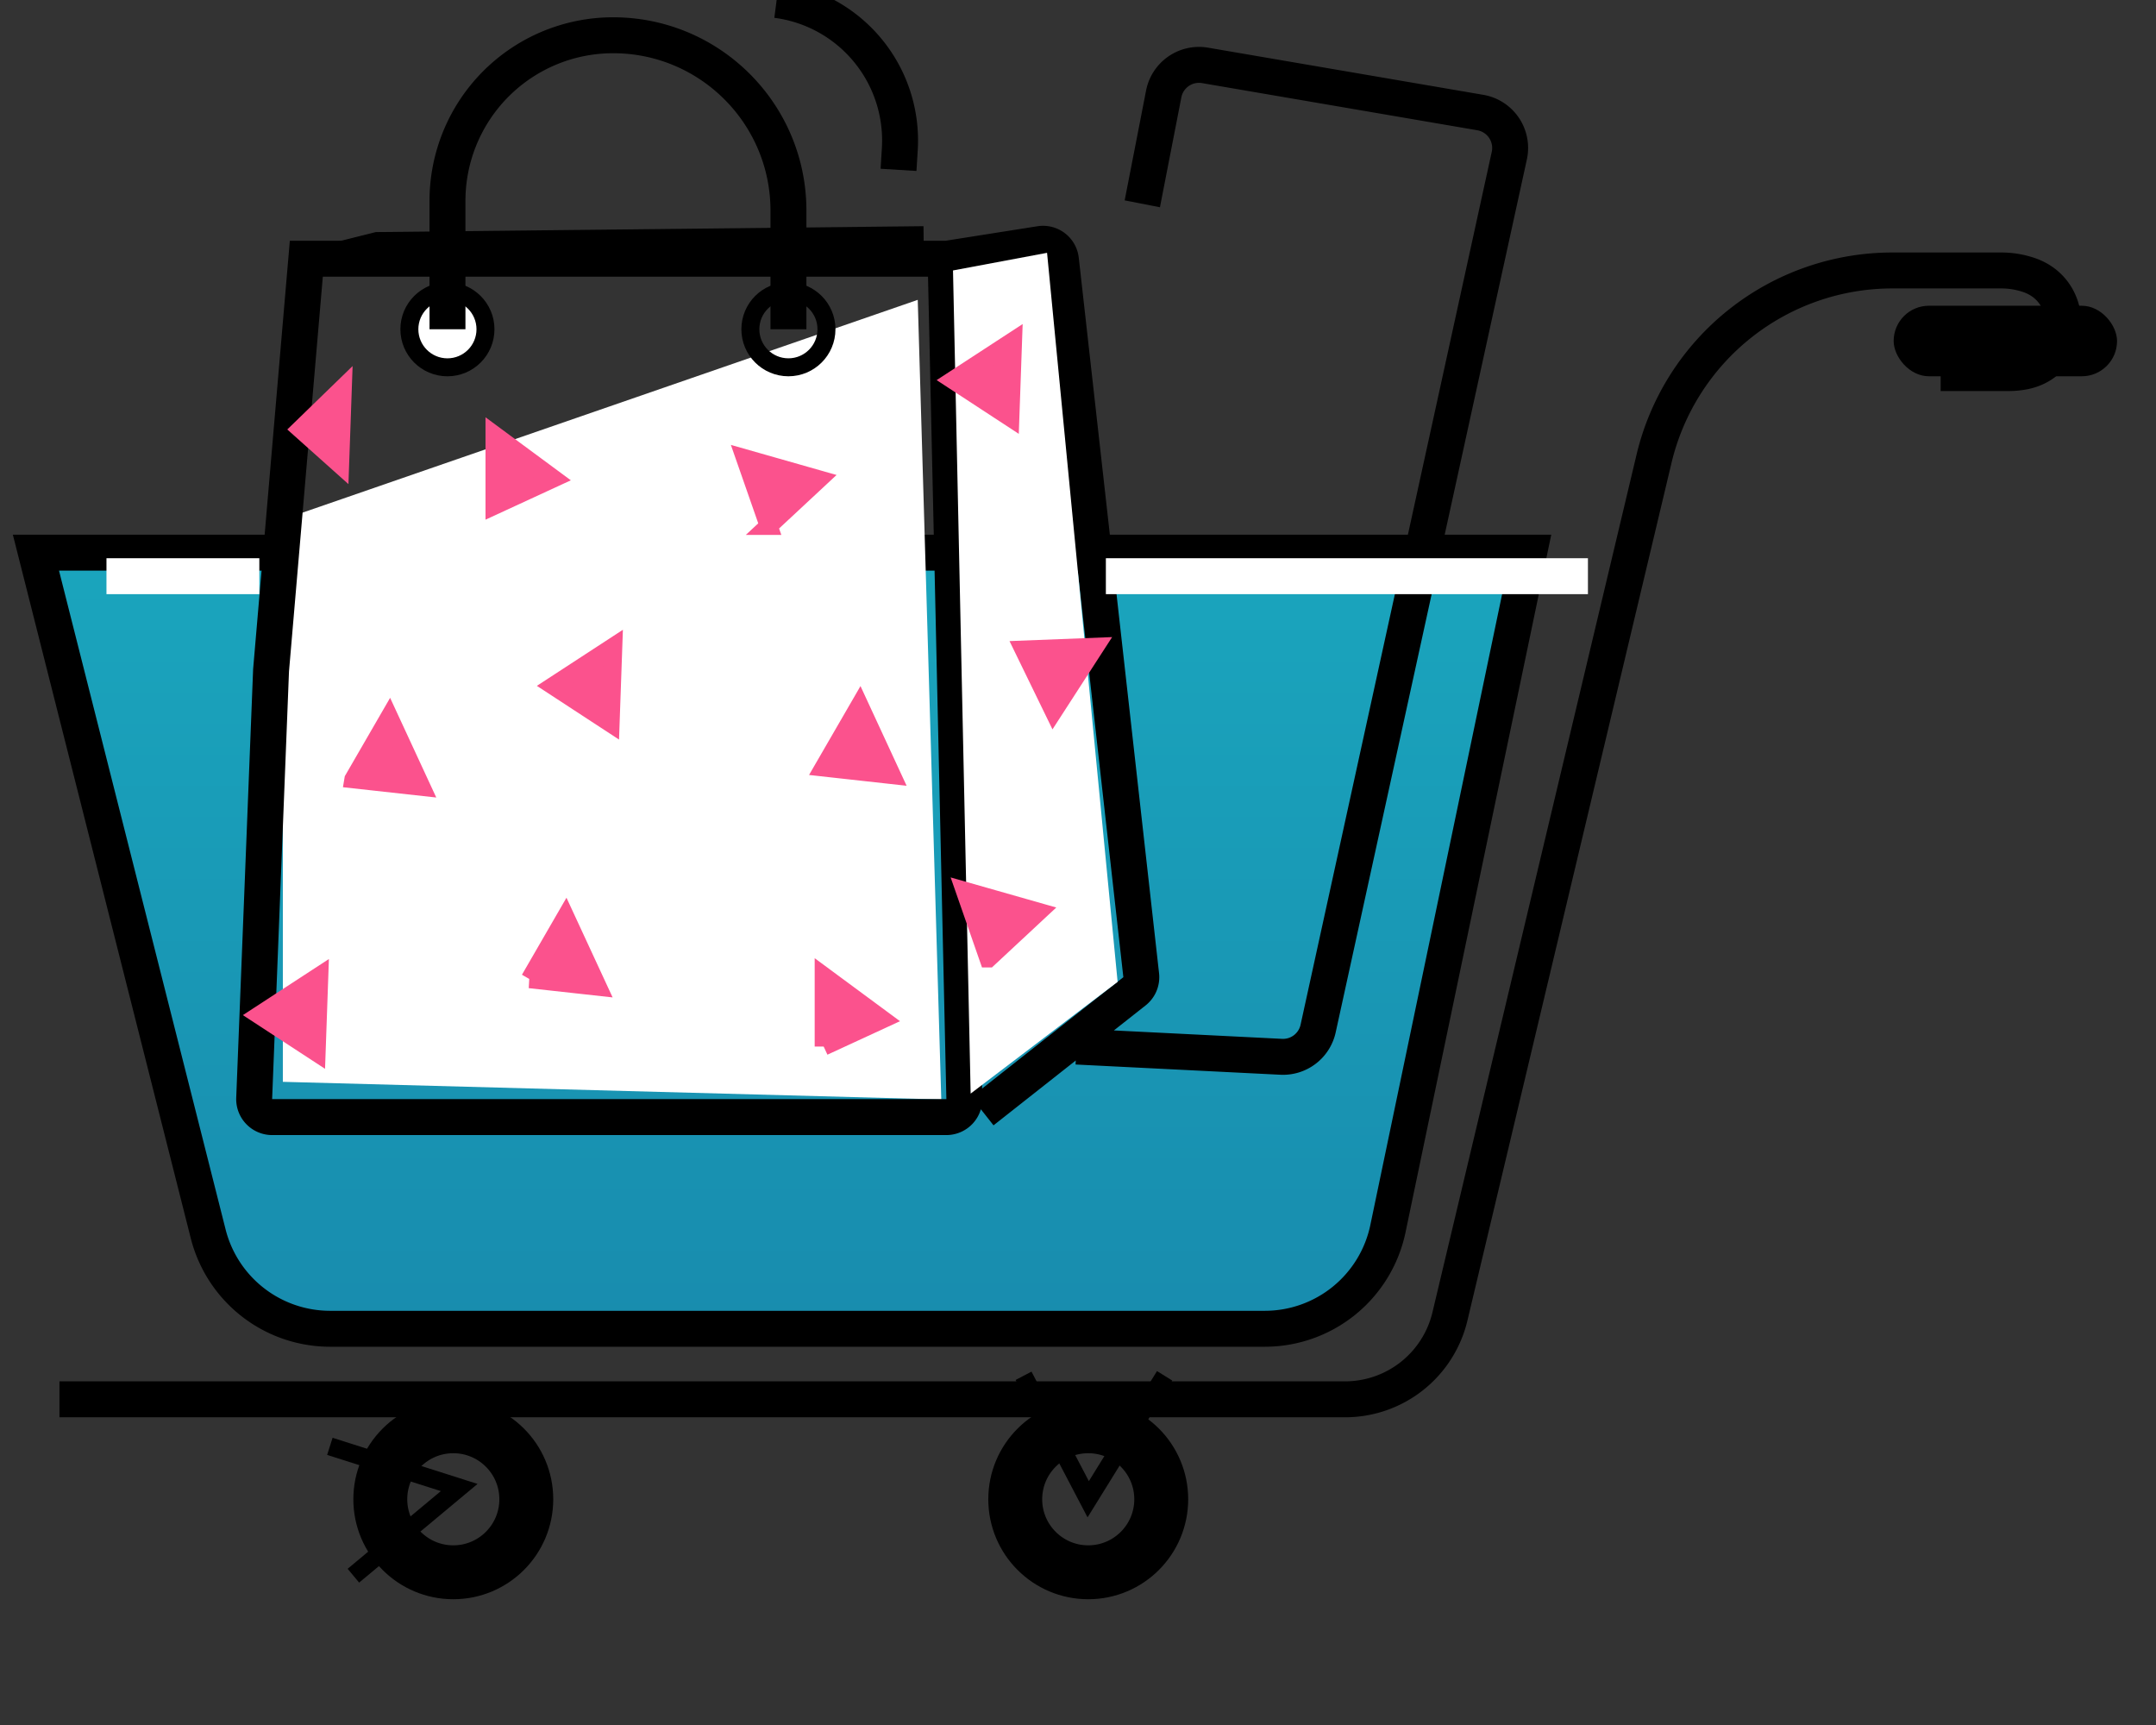 <svg width="120" height="96" viewBox="0 0 120 96" fill="none" xmlns="http://www.w3.org/2000/svg"><rect x="0" y="0" width="120" height="96" fill="#333333" stroke="none"/><g clip-path="url(#a)"><path d="M52.39 14.397H17.05l3.927-.982 30.43-.327" stroke="#000"/><path d="M11.587 68.665L2 30.757h83.11L77.25 68.38a7 7 0 0 1-6.852 5.569H18.373a7 7 0 0 1-6.786-5.284z" fill="url(#b)" stroke="#000" stroke-width="2"/><path d="M3.309 77.875h71.555a6 6 0 0 0 5.837-4.61l11.36-47.733a13.638 13.638 0 0 1 13.268-10.48h6.066c.519 0 1.04.086 1.531.253 2.73.927 2.486 4.909-.356 5.391-.26.044-.524.067-.789.067h-3.767" stroke="#000" stroke-width="2"/><path d="M15.743 60.206V31.085l.327-2.29 35.01-12.108 1.31 44.5-36.647-.981z" fill="#fff"/><path d="M52.715 14.397l5.184-.818a1 1 0 0 1 1.15.876l4.469 39.818a1 1 0 0 1-.375.896l-8.464 6.673m8.9-50.499l1.192-6.116a2 2 0 0 1 2.301-1.588l15.319 2.624a2 2 0 0 1 1.615 2.4l-10.641 48.58a2 2 0 0 1-2.054 1.57l-11.397-.57M43.227 0a7.881 7.881 0 0 1 6.855 8.299l-.071 1.154M15.087 37.301l-.94 23.829a1 1 0 0 0 .999 1.039h37.528a1 1 0 0 0 1-1.022l-1.044-46.75H17.05l-1.963 22.904z" stroke="#000" stroke-width="2"/><circle cx="25.23" cy="83.438" r="4.063" stroke="#000" stroke-width="3"/><circle cx="60.57" cy="83.438" r="4.063" stroke="#000" stroke-width="3"/><path d="M5.926 32.066h8.508M61.551 32.066h26.831" stroke="#fff" stroke-width="2"/><circle cx="24.903" cy="18.324" r="2.118" fill="#fff" stroke="#000"/><circle cx="43.882" cy="18.323" r="2.118" stroke="#000"/><path d="M24.906 18.324V11.18a9.218 9.218 0 0 1 9.218-9.218c5.39 0 9.76 4.37 9.76 9.76v6.6" stroke="#000" stroke-width="2"/><path d="M27.523 28.14v-3.927l3.273 2.417-3.273 1.51zM45.844 58.243v-3.927l3.272 2.416-3.272 1.51zM30.796 38.17l3.34-2.177-.15 4.262-3.19-2.085zM16.723 23.886l2.359-2.29-.15 4.263-2.209-1.973zM14.433 56.494l3.34-2.178-.15 4.263-3.19-2.085zM29.484 54.496l1.996-3.452 1.792 3.87-3.788-.418zM19.668 43.37l1.996-3.451 1.792 3.87-3.788-.418zM45.847 42.716l1.997-3.451 1.791 3.87-3.788-.419zM42.783 29.269l-1.314-3.765 4.103 1.168-2.79 2.597z" fill="#FB528D" stroke="#FB528D"/><path d="M58.278 14.07l-5.235.981.982 45.81 8.18-6.218-3.927-40.573z" fill="#fff"/><rect x="105.398" y="17.015" width="12.434" height="3.926" rx="1.963" fill="#000"/><path d="M55.012 53.34L53.7 49.575l4.102 1.168-2.789 2.597zM53.046 21.155l3.34-2.177-.15 4.263-3.19-2.086zM56.973 36.148l3.984-.155-2.316 3.582-1.668-3.427z" fill="#FB528D" stroke="#FB528D"/><path d="M56.969 76.566l3.599 6.871 4.254-6.87M18.36 80.493l7.199 2.29-5.89 4.908" stroke="#000"/></g><defs><linearGradient id="b" x1="43.555" y1="30.757" x2="43.555" y2="73.948" gradientUnits="userSpaceOnUse"><stop stop-color="#1AA5BD"/><stop offset="1" stop-color="#188CAE"/></linearGradient><clipPath id="a"><path fill="#fff" d="M0 0h120v96H0z"/></clipPath></defs></svg>